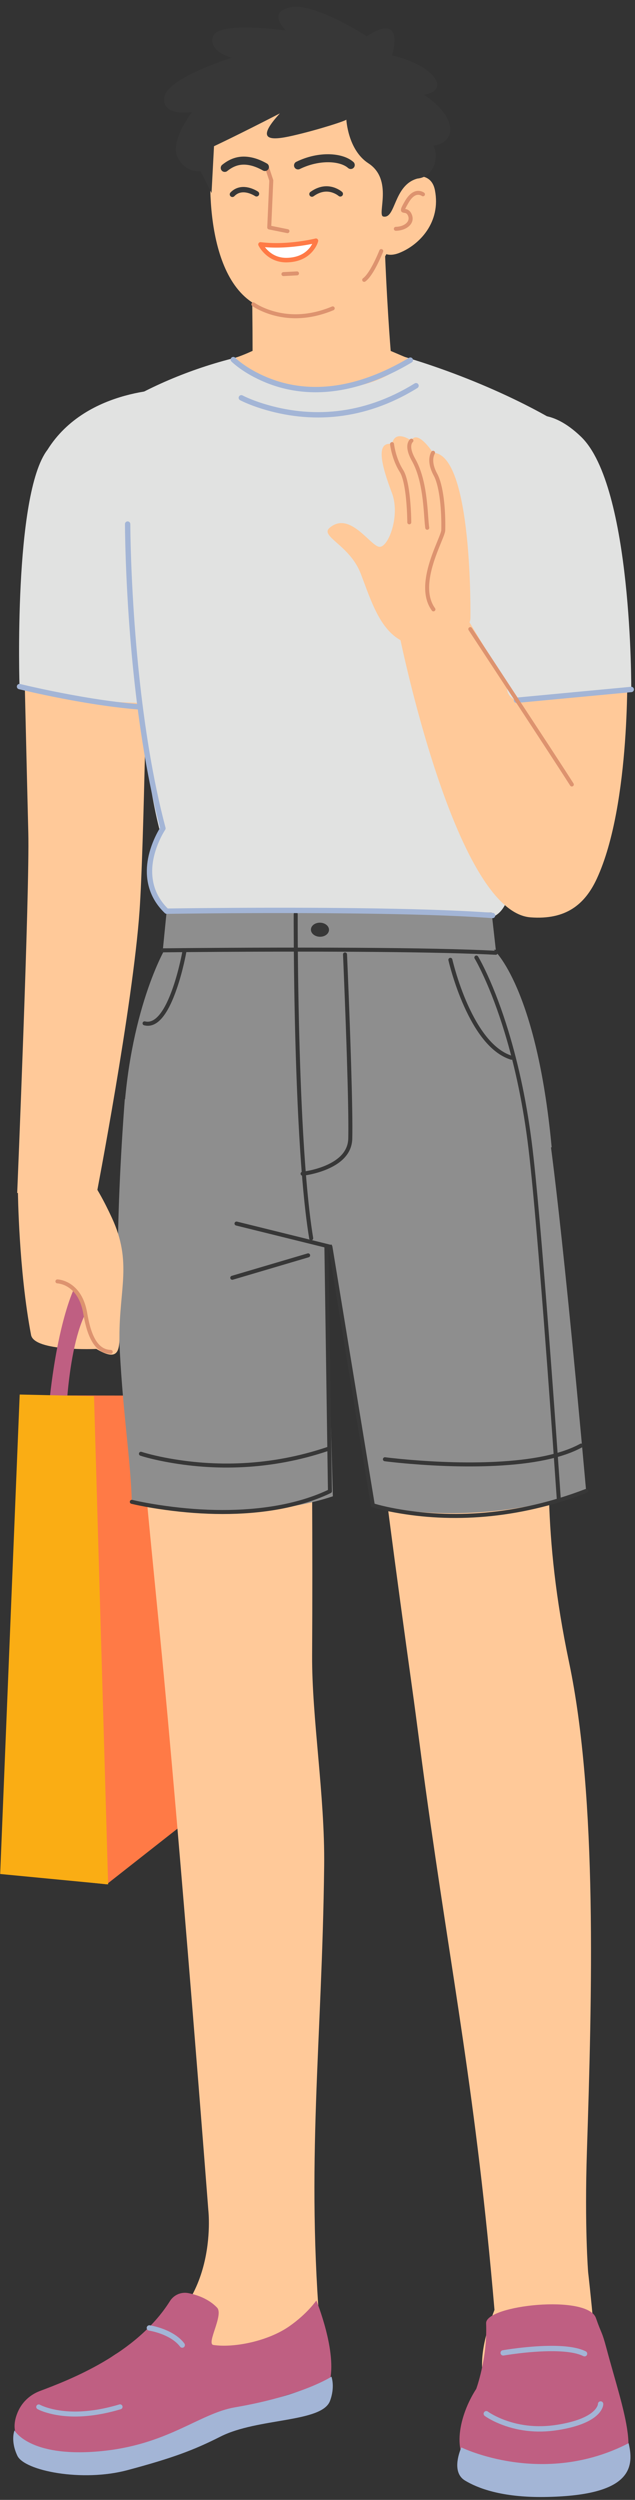 <svg width="88" height="346" viewBox="0 0 88 346" fill="none" xmlns="http://www.w3.org/2000/svg">
<rect x="0" y="0" width="88" height="346" fill="#333333" stroke="none"/>
<g clip-path="url(#clip0_2_1578)">
<path fill-rule="evenodd" clip-rule="evenodd" d="M3.843 193.131L24.098 193.168L25.978 252.009L14.776 260.806L3.938 259.586C3.938 259.586 2.987 203.344 3.843 193.131Z" fill="#FF7A46"/>
<path fill-rule="evenodd" clip-rule="evenodd" d="M3.279 88.081C3.279 88.081 3.701 106.466 3.922 115.242C4.126 123.331 2.384 165.116 2.384 165.116L13.326 165.571C13.326 165.571 18.42 139.165 19.341 126.029C19.95 117.351 20.404 88.047 20.404 88.047C20.404 88.047 5.878 83.963 3.279 88.081Z" fill="#FFC999"/>
<path fill-rule="evenodd" clip-rule="evenodd" d="M76.45 158.775L49.99 171.546C49.99 171.546 43.471 173.633 38.872 170.925C31.662 166.677 21.623 158.837 17.06 156.327C17.707 139.914 22.986 131.123 22.986 131.123L68.432 131.448C68.432 131.448 74.372 136.593 76.45 158.775Z" fill="#8E8E8E"/>
<path fill-rule="evenodd" clip-rule="evenodd" d="M2.705 95.028C2.705 95.028 1.841 68.419 6.574 62.261C12.048 53.499 23.945 53.856 23.945 53.856L22.702 97.288C22.702 97.288 11.788 97.687 2.705 95.028Z" fill="#E1E2E1"/>
<path fill-rule="evenodd" clip-rule="evenodd" d="M23.093 126.322C35.326 127.154 68.115 126.986 68.115 126.986C71.764 125.676 70.865 118.105 70.865 118.105L77.046 58.344C77.046 58.344 68.96 53.282 56.259 49.455C42.777 45.393 27.001 49.981 17.373 55.612L17.809 73.372C17.809 73.372 18.8 102.398 22.165 115.044C18.883 121.652 23.093 126.322 23.093 126.322Z" fill="#E1E2E1"/>
<path fill-rule="evenodd" clip-rule="evenodd" d="M86.913 91.63C86.913 91.63 87.497 111.264 82.714 121.607C81.036 125.233 78.38 127.334 73.521 126.968C62.982 126.175 55.287 87.578 55.287 87.578L64.931 85.915L71.855 97.369L86.913 91.63Z" fill="#FFC999"/>
<path fill-rule="evenodd" clip-rule="evenodd" d="M71.344 153.952C71.344 153.952 54.612 157.56 50.938 168.153C49.051 173.599 52.625 201.354 57.102 233.542C57.859 238.98 58.221 242.076 59.008 247.764C62.625 273.892 65.984 290.029 68.527 319.708C60.779 339.403 81.563 334.928 82.575 331.505C83.216 329.339 81.504 314.477 81.504 314.477C81.504 314.477 80.997 308.182 81.336 297.741C82.025 276.454 82.82 248.903 78.86 230.062C71.382 194.472 82.365 184.591 71.344 153.952Z" fill="#FFC999"/>
<path fill-rule="evenodd" clip-rule="evenodd" d="M21.456 155.989C15.859 164.463 18.288 186.839 22.192 226.59C24.924 254.406 28.873 305.923 28.873 305.923C28.873 305.923 30.543 320.397 18.295 324.712C12.815 326.642 7.556 334.574 9.109 336.403C11.695 339.451 28.206 335.608 36.465 327.441C40.487 327.322 44.717 326.69 44.461 323.738C42.344 299.405 44.645 282.726 44.923 258.23C45.035 248.487 43.203 237.787 43.254 229.096C43.429 198.832 42.792 166.046 42.792 166.046C42.792 166.046 34.782 135.809 21.456 155.989Z" fill="#FFC999"/>
<path fill-rule="evenodd" clip-rule="evenodd" d="M75.835 155.141C75.835 155.141 58.914 138.35 45.594 168.94C47.325 184.85 51.669 208.336 51.669 208.336C51.669 208.336 65.234 211.842 81.228 206.355C77.441 164.227 75.835 155.141 75.835 155.141Z" fill="#8E8E8E"/>
<path fill-rule="evenodd" clip-rule="evenodd" d="M46.128 207.098C33.545 211.272 18.268 207.864 18.268 207.864C17.955 196.998 14.734 186.21 17.292 152.156C35.251 136.764 44.909 162.243 44.909 162.243L46.128 207.098Z" fill="#8E8E8E"/>
<path fill-rule="evenodd" clip-rule="evenodd" d="M83.972 342.509C89.597 341.774 86.348 333.661 84.067 325.098C83.371 322.487 83.413 323.208 82.588 320.837C81.431 317.511 67.266 319.056 67.367 321.559C67.565 326.382 66.001 330.633 66.001 330.633C63.576 334.375 62.538 339.691 65.449 341.63C73.031 346.682 83.972 342.509 83.972 342.509Z" fill="#BF5F82"/>
<path fill-rule="evenodd" clip-rule="evenodd" d="M45.657 329.717C45.657 329.717 32.95 333.349 28.68 335.555C24.41 337.762 11.665 343.656 2.965 338.088C1.62 336.683 1.928 334.984 2.548 333.659C3.137 332.399 4.208 331.432 5.509 330.939C9.452 329.451 18.877 325.913 23.548 318.491C24.094 317.622 25.111 317.183 26.117 317.385C27.335 317.631 28.921 318.177 30.08 319.388C31.044 320.397 28.542 324.408 29.575 324.561C32.416 324.98 37.143 324.046 40.13 321.947C42.632 320.188 43.839 318.401 43.839 318.401C43.839 318.401 46.787 325.595 45.657 329.717Z" fill="#BF5F82"/>
<path fill-rule="evenodd" clip-rule="evenodd" d="M32.702 49.483C32.702 49.483 33.913 53.687 43.723 53.907C53.742 54.132 56.558 49.601 56.558 49.601L54.145 48.572C54.145 48.572 53.544 41.501 53.213 31.184C42.295 27.598 34.774 30.875 34.774 30.875C34.774 30.875 35.004 41.564 35.003 48.56C35.003 48.56 33.736 49.158 32.702 49.483Z" fill="#FFC999"/>
<path fill-rule="evenodd" clip-rule="evenodd" d="M56.036 23.363C56.036 23.363 56.586 8.072 45.052 7.727C31.121 7.312 30.509 15.192 29.67 18.879C28.779 22.796 27.94 39.234 36.366 42.604C39.941 43.781 42.153 44.436 48.202 40.827C57.003 35.575 56.036 23.363 56.036 23.363Z" fill="#FFC999"/>
<path fill-rule="evenodd" clip-rule="evenodd" d="M52.833 34.743L52.859 26.18C52.859 26.18 59.434 21.99 60.275 26.335C61.132 30.765 58.131 33.898 55.344 35.002C53.553 35.713 52.833 34.743 52.833 34.743Z" fill="#FFC999"/>
<path fill-rule="evenodd" clip-rule="evenodd" d="M50.841 5.029C50.841 5.029 43.571 0.311 40.245 1.009C36.919 1.707 39.617 4.224 39.617 4.224C39.617 4.224 30.331 2.891 29.541 4.996C28.751 7.102 32.111 8.004 32.111 8.004C32.111 8.004 23.121 10.771 22.762 13.494C22.402 16.216 26.633 15.499 26.633 15.499C26.633 15.499 23.515 19.464 24.608 21.737C25.701 24.011 27.782 23.688 27.782 23.688L29.316 26.718L29.658 20.238C29.658 20.238 32.869 18.742 38.79 15.692C35.253 19.526 37.501 19.476 40.527 18.787C44.074 17.979 48.209 16.637 47.996 16.539C47.996 16.539 48.197 20.745 51.048 22.599C54.546 24.872 52.205 29.779 53.114 29.969C54.862 30.349 54.518 25.622 57.839 24.717C60.444 24.452 60.793 21.243 60.039 20.181C63.473 19.619 63.258 16.074 58.74 13.108C62.59 12.504 60.114 9.007 54.343 7.669C55.982 1.265 50.841 5.029 50.841 5.029Z" fill="#373737"/>
<path d="M41.057 22.397C44.157 20.877 47.506 21.113 48.977 22.422C49.206 22.626 49.227 22.978 49.022 23.207C48.818 23.437 48.467 23.457 48.237 23.253C47.128 22.265 44.264 22.063 41.547 23.395C41.271 23.53 40.938 23.416 40.803 23.141C40.667 22.865 40.781 22.532 41.057 22.397Z" fill="#373737"/>
<path d="M36.915 22.916C37.044 22.873 37.184 22.932 37.245 23.049L37.262 23.091L37.858 24.888L37.871 24.987L37.596 31.261L39.895 31.724C40.029 31.751 40.12 31.871 40.115 32.003L40.11 32.048C40.083 32.182 39.963 32.273 39.831 32.268L39.786 32.263L37.257 31.754C37.139 31.73 37.052 31.633 37.038 31.516L37.036 31.472L37.319 25.014L36.74 23.264C36.697 23.134 36.756 22.995 36.873 22.934L36.915 22.916Z" fill="#DD936F"/>
<path d="M43.016 26.564C44.36 25.598 45.673 25.591 46.804 26.166C47.086 26.31 47.291 26.456 47.408 26.561C47.561 26.697 47.574 26.932 47.437 27.084C47.301 27.237 47.066 27.25 46.914 27.113L46.844 27.057C46.76 26.994 46.633 26.911 46.468 26.827C45.568 26.369 44.549 26.375 43.449 27.166C43.283 27.286 43.051 27.248 42.932 27.082C42.812 26.916 42.85 26.684 43.016 26.564Z" fill="#373737"/>
<path d="M33.168 25.939C33.819 25.793 34.496 25.914 35.15 26.198C35.424 26.317 35.633 26.437 35.757 26.522C35.926 26.637 35.97 26.868 35.855 27.037C35.739 27.206 35.508 27.25 35.339 27.134L35.258 27.083C35.163 27.026 35.025 26.952 34.855 26.879C34.331 26.651 33.803 26.557 33.33 26.662C33.014 26.733 32.73 26.891 32.476 27.156C32.335 27.304 32.1 27.309 31.952 27.167C31.804 27.026 31.799 26.791 31.941 26.643C32.296 26.272 32.711 26.041 33.168 25.939Z" fill="#373737"/>
<path fill-rule="evenodd" clip-rule="evenodd" d="M43.785 33.316C43.785 33.316 39.869 34.304 36.1 33.828C36.1 33.828 37.163 36.08 39.81 36C43.152 35.898 43.785 33.316 43.785 33.316Z" fill="white"/>
<path d="M43.709 33.012L43.441 33.074L43.277 33.11C42.926 33.184 42.529 33.258 42.094 33.327C40.232 33.624 38.32 33.738 36.542 33.562C36.406 33.549 36.272 33.534 36.139 33.517C35.894 33.486 35.711 33.738 35.816 33.962C35.96 34.266 36.253 34.705 36.715 35.143C37.522 35.906 38.555 36.352 39.819 36.313C41.342 36.267 42.471 35.733 43.248 34.87C43.741 34.322 43.996 33.773 44.09 33.391C44.146 33.161 43.938 32.954 43.709 33.012ZM43.269 33.752L43.216 33.85C43.099 34.055 42.956 34.257 42.782 34.45C42.118 35.187 41.15 35.645 39.8 35.686C38.713 35.719 37.838 35.341 37.147 34.687L37.011 34.553C36.924 34.462 36.843 34.37 36.768 34.276L36.714 34.207L36.48 34.186C38.319 34.368 40.282 34.251 42.193 33.947C42.416 33.911 42.629 33.874 42.831 33.837L43.269 33.752Z" fill="#FF7A46"/>
<path d="M34.891 41.961C34.981 41.839 35.153 41.812 35.275 41.901L35.345 41.95C35.416 41.997 35.52 42.062 35.656 42.141C35.978 42.326 36.355 42.512 36.785 42.686C39.417 43.75 42.54 43.869 46.003 42.426C46.144 42.367 46.305 42.434 46.363 42.574C46.422 42.714 46.355 42.875 46.215 42.934C42.609 44.436 39.338 44.312 36.579 43.196C36.125 43.012 35.725 42.815 35.381 42.617L35.218 42.521C35.096 42.446 35.006 42.386 34.951 42.346C34.828 42.256 34.801 42.084 34.891 41.961Z" fill="#DD936F"/>
<path d="M41.146 37.565C41.298 37.557 41.427 37.674 41.435 37.826C41.442 37.962 41.348 38.081 41.219 38.109L41.175 38.114L39.293 38.212C39.141 38.219 39.012 38.103 39.004 37.951C38.997 37.815 39.09 37.696 39.22 37.668L39.264 37.662L41.146 37.565Z" fill="#DD936F"/>
<path d="M56.106 27.848C56.88 26.509 57.77 26.199 58.553 26.543C58.659 26.59 58.737 26.638 58.785 26.676C58.905 26.769 58.927 26.942 58.834 27.062C58.751 27.168 58.605 27.197 58.489 27.137L58.448 27.11C58.433 27.099 58.393 27.074 58.331 27.047C57.81 26.817 57.218 27.023 56.582 28.123L56.371 28.497C56.283 28.657 56.219 28.781 56.178 28.873L56.156 28.923L56.163 28.924C56.319 28.949 56.411 28.974 56.521 29.033L56.578 29.065C56.774 29.183 56.932 29.371 57.05 29.64C57.607 30.916 56.367 31.915 54.861 31.946C54.709 31.949 54.584 31.828 54.581 31.677C54.578 31.525 54.698 31.399 54.85 31.396C56.026 31.372 56.899 30.668 56.546 29.861C56.473 29.692 56.39 29.594 56.296 29.538C56.243 29.506 56.201 29.491 56.12 29.475L56.001 29.457C55.692 29.413 55.512 29.275 55.575 28.939C55.613 28.742 55.76 28.445 56.106 27.848Z" fill="#DD936F"/>
<path fill-rule="evenodd" clip-rule="evenodd" d="M72.157 96.947L87.482 95.426C87.482 95.426 87.648 67.293 80.514 60.441C72.201 52.459 67.368 63.07 67.368 63.07C67.368 63.07 67.052 68.91 68.213 79.237C69.052 86.717 69.889 92.736 70.287 95.487C70.418 96.398 71.243 97.038 72.157 96.947Z" fill="#E1E2E1"/>
<path fill-rule="evenodd" clip-rule="evenodd" d="M65.192 85.573C65.192 85.573 65.551 62.788 60.018 62.664C57.594 59.215 57.018 60.989 57.018 60.989C57.018 60.989 54.734 59.329 54.328 61.463C52.016 61.055 52.859 64.414 54.305 68.206C55.495 71.322 53.856 75.713 52.607 75.685C51.357 75.657 48.497 70.641 45.673 73.058C44.286 74.246 48.477 75.443 49.996 79.407C51.514 83.37 52.775 87.654 56.317 88.983C59.861 90.313 65.144 87.716 65.192 85.573Z" fill="#FFC999"/>
<path d="M59.792 62.506C59.879 62.381 60.05 62.351 60.175 62.438C60.285 62.515 60.322 62.659 60.268 62.777L60.243 62.821C60.226 62.846 60.191 62.912 60.153 63.019C59.943 63.608 59.998 64.408 60.516 65.425L60.59 65.565C61.462 67.173 61.767 70.526 61.704 73.383C61.7 73.589 61.615 73.872 61.42 74.372L60.825 75.842C60.733 76.075 60.65 76.285 60.569 76.498C60.072 77.808 59.739 78.941 59.576 80.017C59.317 81.724 59.523 83.123 60.291 84.183C60.38 84.306 60.353 84.478 60.23 84.567C60.107 84.656 59.935 84.629 59.846 84.506C58.98 83.312 58.753 81.771 59.032 79.935C59.202 78.813 59.545 77.646 60.055 76.303L60.246 75.811L60.819 74.396L60.976 73.993C61.096 73.67 61.152 73.473 61.154 73.371C61.213 70.691 60.931 67.496 60.171 65.952L60.106 65.827C59.445 64.606 59.363 63.598 59.634 62.835C59.689 62.68 59.747 62.57 59.792 62.506Z" fill="#DD936F"/>
<path d="M56.854 60.768C56.976 60.677 57.148 60.703 57.239 60.825C57.319 60.933 57.308 61.081 57.219 61.176L57.182 61.209C57.174 61.215 57.145 61.247 57.109 61.311C56.889 61.699 56.939 62.372 57.501 63.417L57.571 63.545C58.129 64.539 58.532 65.741 58.817 67.14C58.987 67.979 59.111 68.861 59.207 69.846L59.242 70.225C59.254 70.353 59.265 70.484 59.276 70.62L59.385 72.069L59.404 72.315C59.43 72.62 59.454 72.836 59.481 73.006C59.505 73.156 59.402 73.297 59.252 73.321C59.102 73.345 58.961 73.243 58.937 73.093L58.916 72.945C58.899 72.815 58.883 72.664 58.866 72.48L58.801 71.636L58.761 71.088C58.727 70.643 58.696 70.271 58.66 69.899C58.565 68.932 58.444 68.068 58.278 67.25C58.022 65.992 57.669 64.906 57.194 64.004L57.091 63.814C56.377 62.541 56.297 61.63 56.63 61.04C56.706 60.906 56.787 60.817 56.854 60.768Z" fill="#DD936F"/>
<path d="M54.298 61.19C54.449 61.173 54.585 61.282 54.602 61.433L54.618 61.552C54.623 61.588 54.629 61.629 54.637 61.677C54.67 61.876 54.714 62.098 54.771 62.337C54.934 63.022 55.166 63.706 55.478 64.342C55.556 64.501 55.639 64.656 55.726 64.805L55.86 65.025C56.282 65.691 56.569 66.876 56.758 68.452C56.859 69.294 56.925 70.194 56.964 71.094L56.977 71.46C56.981 71.579 56.984 71.693 56.987 71.802L56.995 72.296C56.996 72.448 56.873 72.571 56.721 72.572C56.569 72.572 56.446 72.449 56.445 72.297L56.441 71.975C56.436 71.716 56.427 71.428 56.414 71.117C56.376 70.23 56.311 69.344 56.212 68.518C56.04 67.086 55.783 65.993 55.442 65.398L55.395 65.32C55.247 65.087 55.11 64.841 54.984 64.584C54.652 63.908 54.407 63.186 54.236 62.465C54.191 62.275 54.153 62.096 54.123 61.929L54.094 61.766C54.073 61.638 54.061 61.545 54.055 61.494C54.038 61.343 54.147 61.207 54.298 61.19Z" fill="#DD936F"/>
<path fill-rule="evenodd" clip-rule="evenodd" d="M22.559 131.531L23.098 126.114L68.13 126.291L68.71 131.454C68.71 131.454 27.151 131.635 22.559 131.531Z" fill="#8E8E8E"/>
<path d="M40.98 126.238C41.118 126.238 41.232 126.339 41.253 126.471L41.257 126.597L41.259 128.657L41.269 130.681C41.278 131.988 41.291 133.365 41.309 134.799L41.318 135.417C41.39 140.712 41.521 145.968 41.723 150.92L41.768 151.977C42.127 160.246 42.662 166.899 43.401 171.341C43.426 171.493 43.324 171.636 43.172 171.661C43.021 171.686 42.878 171.584 42.852 171.433C42.122 167.043 41.591 160.533 41.232 152.451L41.212 152.001C40.999 147.088 40.859 141.853 40.778 136.559L40.746 134.195C40.734 133.182 40.724 132.198 40.717 131.25L40.7 127.652L40.701 126.515C40.701 126.361 40.826 126.237 40.98 126.238Z" fill="#373737"/>
<path d="M47.802 131.821C47.94 131.815 48.059 131.911 48.086 132.042L48.093 132.12L48.208 134.847L48.305 137.28C48.337 138.103 48.369 138.936 48.401 139.774L48.462 141.453C48.489 142.176 48.514 142.888 48.538 143.587L48.656 147.22C48.801 152.032 48.864 155.632 48.82 157.593C48.776 159.539 47.467 160.918 45.349 161.824C44.608 162.141 43.816 162.378 43.026 162.547C42.804 162.594 42.596 162.633 42.403 162.664L42.134 162.705C42.059 162.716 42.002 162.723 41.965 162.727C41.812 162.743 41.675 162.632 41.659 162.48C41.643 162.327 41.753 162.19 41.906 162.174L42.039 162.157C42.079 162.152 42.125 162.145 42.178 162.137C42.398 162.104 42.644 162.059 42.91 162.003C43.668 161.841 44.425 161.615 45.13 161.313C47.069 160.483 48.226 159.265 48.264 157.581L48.271 157.188C48.301 155.031 48.227 151.256 48.071 146.301L48.006 144.3C47.975 143.38 47.942 142.436 47.907 141.473L47.782 138.128L47.608 133.806L47.536 132.111C47.529 131.957 47.648 131.828 47.802 131.821Z" fill="#373737"/>
<path d="M32.844 169.079L45.858 172.295C45.95 172.318 46.023 172.386 46.054 172.474L46.065 172.52L51.916 208.121L52.162 208.193C52.237 208.214 52.318 208.236 52.403 208.259L52.534 208.294C53.177 208.462 53.927 208.63 54.777 208.788C62.501 210.217 71.578 209.765 81.129 206.095C81.272 206.04 81.433 206.112 81.488 206.255C81.543 206.398 81.471 206.559 81.328 206.614C71.673 210.325 62.494 210.781 54.676 209.334C53.812 209.175 53.049 209.003 52.393 208.832L52.131 208.761C52.048 208.739 51.971 208.717 51.898 208.696L51.684 208.632C51.639 208.618 51.604 208.607 51.582 208.6C51.498 208.572 51.433 208.506 51.405 208.424L51.395 208.381L45.546 172.791L32.71 169.619C32.576 169.586 32.489 169.461 32.5 169.327L32.507 169.282C32.54 169.148 32.666 169.061 32.799 169.072L32.844 169.079Z" fill="#373737"/>
<path fill-rule="evenodd" clip-rule="evenodd" d="M2.008 336.382C2.008 336.382 4.015 340.112 13.622 339.292C23.23 338.471 27.543 334.045 32.575 333.186C41.929 331.588 45.933 328.945 45.933 328.945C45.933 328.945 46.467 330.355 45.729 332.31C44.59 335.324 35.712 334.631 30.566 337.234C26.842 339.117 23.92 340.21 17.662 341.884C11.404 343.558 3.395 341.985 2.405 339.889C1.415 337.794 2.008 336.382 2.008 336.382Z" fill="#A3B5D6"/>
<path fill-rule="evenodd" clip-rule="evenodd" d="M13.355 186.702C13.355 186.702 4.749 187.092 4.305 184.771C2.586 175.766 2.483 164.907 2.483 164.907C2.483 164.907 3.143 159.962 6.86 159.411C10.368 158.892 13.448 164.092 15.522 168.593C18.321 174.666 16.532 178.359 16.553 185.064C16.559 187.193 16.161 188.376 13.355 186.702Z" fill="#FFC999"/>
<path fill-rule="evenodd" clip-rule="evenodd" d="M63.931 338.736C63.931 338.736 75.226 344.294 87.117 338.153C88.004 341.822 87.123 345.447 75.433 345.6C69.455 345.678 66.141 344.352 64.438 343.321C62.68 342.257 63.526 339.716 63.931 338.736Z" fill="#A3B5D6"/>
<path d="M45.23 172.274C45.368 172.273 45.485 172.372 45.508 172.503L45.512 172.548L46.005 206.389C46.006 206.497 45.945 206.597 45.847 206.644C43.4 207.814 40.633 208.608 37.605 209.067C32.538 209.835 27.125 209.636 21.928 208.84C21.034 208.703 20.213 208.557 19.477 208.41L19.206 208.355C19.036 208.321 18.88 208.287 18.735 208.256L18.201 208.134C18.052 208.097 17.962 207.946 17.998 207.797C18.035 207.648 18.186 207.557 18.335 207.594L18.587 207.653L19 207.744C19.101 207.766 19.206 207.788 19.317 207.811C20.112 207.974 21.016 208.138 22.012 208.29C27.158 209.079 32.518 209.276 37.521 208.518C40.363 208.087 42.966 207.357 45.278 206.296L45.446 206.217L44.956 172.557C44.954 172.418 45.053 172.302 45.185 172.279L45.23 172.274Z" fill="#373737"/>
<path d="M42.623 173.482C42.77 173.438 42.925 173.522 42.968 173.67C43.007 173.802 42.943 173.941 42.822 173.999L42.78 174.015L32.269 177.12C32.122 177.163 31.967 177.079 31.924 176.932C31.884 176.799 31.949 176.661 32.069 176.602L32.111 176.586L42.623 173.482Z" fill="#373737"/>
<path d="M22.555 131.253L26.171 131.219L30.849 131.186C35.848 131.156 40.912 131.145 45.775 131.161L49.311 131.177C57.69 131.227 64.359 131.36 68.716 131.594C68.869 131.603 68.986 131.734 68.978 131.887C68.97 132.04 68.839 132.158 68.686 132.15L67.467 132.089C63.137 131.893 56.93 131.778 49.307 131.733L48.404 131.728C42.755 131.698 36.758 131.707 30.852 131.742L26.176 131.775L22.562 131.809C22.408 131.811 22.282 131.688 22.28 131.534C22.279 131.381 22.402 131.255 22.555 131.253Z" fill="#373737"/>
<path d="M62.353 132.573C62.503 132.539 62.652 132.633 62.685 132.783L62.721 132.933C62.752 133.058 62.788 133.203 62.831 133.366C62.953 133.833 63.101 134.355 63.275 134.916C63.77 136.519 64.372 138.123 65.082 139.617C66.731 143.089 68.699 145.431 70.963 146.133C71.109 146.178 71.192 146.334 71.146 146.481C71.101 146.627 70.945 146.71 70.798 146.664C68.347 145.904 66.29 143.456 64.58 139.856C63.858 138.335 63.246 136.707 62.743 135.08C62.596 134.606 62.468 134.159 62.357 133.749L62.261 133.386L62.143 132.906C62.109 132.756 62.203 132.607 62.353 132.573Z" fill="#373737"/>
<path d="M65.871 132.288C66.003 132.208 66.174 132.25 66.254 132.381L66.351 132.548L66.504 132.822C66.541 132.889 66.579 132.961 66.62 133.037C66.907 133.577 67.227 134.223 67.572 134.977C68.554 137.125 69.535 139.697 70.451 142.693C71.917 147.491 73.072 152.913 73.797 158.955L73.956 160.341C74.277 163.249 74.656 167.322 75.082 172.379L75.43 176.603C75.519 177.701 75.61 178.83 75.701 179.989L75.811 181.394C76.198 186.344 76.59 191.601 76.972 196.898L77.446 203.556L77.719 207.504C77.73 207.657 77.614 207.79 77.461 207.801C77.308 207.811 77.175 207.695 77.165 207.542L76.593 199.384L76.329 195.717C76.005 191.242 75.674 186.811 75.346 182.585L75.037 178.657L74.654 173.934C74.102 167.284 73.625 162.19 73.245 159.021C72.524 153.012 71.376 147.623 69.919 142.856C69.011 139.884 68.038 137.334 67.066 135.208C66.802 134.63 66.552 134.117 66.322 133.667L66.129 133.298C66.05 133.15 65.978 133.019 65.915 132.906L65.778 132.67C65.698 132.538 65.74 132.367 65.871 132.288Z" fill="#373737"/>
<path d="M80.4 199.831C80.534 199.757 80.703 199.806 80.777 199.941C80.851 200.075 80.802 200.244 80.667 200.318C77.942 201.815 73.829 202.625 68.693 202.878C64.883 203.066 60.805 202.936 56.828 202.604L56.137 202.545C55.574 202.494 55.044 202.442 54.552 202.389L53.815 202.307L53.307 202.245C53.155 202.225 53.048 202.086 53.068 201.933C53.088 201.781 53.227 201.674 53.38 201.694L53.88 201.755L54.322 201.805C55.081 201.889 55.937 201.972 56.874 202.05C60.828 202.379 64.883 202.509 68.665 202.323C73.725 202.074 77.765 201.278 80.4 199.831Z" fill="#373737"/>
<path d="M45.351 200.276C45.497 200.227 45.654 200.305 45.704 200.45C45.753 200.595 45.675 200.753 45.529 200.802C37.602 203.485 29.739 203.637 22.756 202.287C21.84 202.11 21.024 201.92 20.318 201.73L20.036 201.652C19.947 201.627 19.863 201.603 19.785 201.58L19.443 201.474C19.298 201.425 19.219 201.267 19.268 201.122C19.317 200.976 19.474 200.898 19.62 200.947L19.832 201.013L20.061 201.081C20.184 201.116 20.318 201.154 20.463 201.193C21.156 201.379 21.959 201.566 22.861 201.741C29.758 203.074 37.525 202.924 45.351 200.276Z" fill="#373737"/>
<path d="M17.689 72.163C17.893 72.163 18.06 72.329 18.06 72.533L18.066 73.235C18.072 73.809 18.084 74.475 18.103 75.225L18.128 76.159C18.183 78.055 18.27 80.126 18.394 82.332C18.806 89.684 19.543 97.036 20.685 103.894C21.322 107.721 22.071 111.29 22.938 114.552C22.966 114.656 22.947 114.767 22.887 114.856L22.81 114.974C22.758 115.058 22.691 115.17 22.612 115.308C22.401 115.68 22.19 116.102 21.993 116.564C21.106 118.643 20.799 120.777 21.404 122.75C21.729 123.811 22.313 124.793 23.188 125.682L23.248 125.741L25.556 125.711C26.21 125.704 26.911 125.696 27.654 125.689C34.244 125.626 41.143 125.612 47.68 125.675L49.182 125.691C57.188 125.785 63.727 125.994 68.288 126.341C68.492 126.356 68.645 126.534 68.63 126.738C68.614 126.943 68.436 127.096 68.232 127.08L67.426 127.022C63.024 126.717 56.957 126.529 49.633 126.438L49.173 126.433C42.701 126.357 35.815 126.362 29.186 126.417L25.896 126.449L23.104 126.485C23.006 126.486 22.912 126.449 22.841 126.381C21.782 125.362 21.077 124.215 20.695 122.968C20.031 120.799 20.362 118.498 21.311 116.273C21.52 115.784 21.743 115.337 21.967 114.942C22.026 114.838 22.083 114.743 22.135 114.657L22.18 114.583L22.069 114.16C21.31 111.229 20.645 108.062 20.068 104.693L19.954 104.016C18.807 97.128 18.067 89.751 17.653 82.374C17.529 80.161 17.442 78.083 17.387 76.18L17.362 75.243C17.348 74.678 17.337 74.16 17.33 73.694L17.318 72.534C17.318 72.329 17.484 72.163 17.689 72.163Z" fill="#A3B5D6"/>
<path d="M2.345 94.94C2.394 94.741 2.595 94.619 2.794 94.668L3.318 94.794L4.107 94.976C4.319 95.024 4.541 95.074 4.774 95.126C6.322 95.47 7.993 95.813 9.725 96.134C11.916 96.54 14.045 96.879 16.052 97.13C17.218 97.276 18.329 97.39 19.376 97.469C19.58 97.484 19.733 97.662 19.717 97.866C19.702 98.071 19.524 98.224 19.32 98.208C18.261 98.128 17.138 98.013 15.96 97.866C13.938 97.613 11.794 97.272 9.59 96.863C8.043 96.577 6.543 96.272 5.136 95.965L4.613 95.85C4.146 95.746 3.719 95.649 3.336 95.559L2.617 95.388C2.418 95.339 2.296 95.138 2.345 94.94Z" fill="#A3B5D6"/>
<path d="M57.461 53.069C57.635 52.962 57.864 53.016 57.971 53.19C58.079 53.364 58.025 53.592 57.851 53.7C50.46 58.272 42.969 58.657 36.264 56.569C35.439 56.312 34.703 56.037 34.064 55.761C33.93 55.702 33.805 55.647 33.691 55.593L33.369 55.439C33.323 55.416 33.289 55.398 33.266 55.386C33.086 55.289 33.018 55.064 33.115 54.883C33.212 54.703 33.437 54.636 33.617 54.732L33.801 54.825L34.004 54.921C34.112 54.971 34.23 55.025 34.359 55.08C34.973 55.346 35.685 55.612 36.484 55.861C43 57.89 50.272 57.516 57.461 53.069Z" fill="#A3B5D6"/>
<path d="M32.066 49.508C32.21 49.363 32.445 49.363 32.59 49.508L32.672 49.586C32.698 49.61 32.729 49.638 32.764 49.669C32.916 49.804 33.098 49.955 33.31 50.118C33.917 50.586 34.638 51.056 35.467 51.495C41.144 54.498 48.273 54.514 56.68 49.524C56.856 49.419 57.084 49.477 57.188 49.654C57.292 49.83 57.234 50.057 57.058 50.162C48.422 55.287 41.019 55.271 35.12 52.15C34.252 51.691 33.497 51.199 32.857 50.705C32.632 50.531 32.437 50.37 32.272 50.224L32.167 50.129C32.122 50.087 32.088 50.055 32.066 50.032C31.921 49.888 31.921 49.653 32.066 49.508Z" fill="#A3B5D6"/>
<path d="M87.448 95.056C87.651 95.037 87.832 95.187 87.851 95.391C87.869 95.578 87.745 95.745 87.567 95.787L87.517 95.795L71.609 97.292C71.405 97.311 71.224 97.162 71.205 96.958C71.187 96.771 71.311 96.604 71.489 96.562L71.539 96.554L87.448 95.056Z" fill="#A3B5D6"/>
<path d="M65.023 86.841C65.15 86.757 65.321 86.792 65.404 86.919L76.001 103.069C77.695 105.664 78.895 107.513 79.479 108.434C79.561 108.562 79.523 108.732 79.394 108.814C79.266 108.895 79.096 108.857 79.015 108.729L77.738 106.745C76.732 105.193 75.302 103.003 73.53 100.296L70.232 95.267L64.945 87.222C64.861 87.095 64.896 86.924 65.023 86.841Z" fill="#DD936F"/>
<path d="M25.595 131.464C25.747 131.49 25.847 131.635 25.821 131.786L25.737 132.22L25.648 132.649C25.601 132.873 25.548 133.109 25.491 133.356C25.218 134.531 24.892 135.707 24.514 136.805C23.287 140.375 21.808 142.376 19.965 141.907C19.817 141.869 19.727 141.718 19.765 141.569C19.802 141.42 19.954 141.33 20.102 141.368C21.518 141.728 22.856 139.918 23.988 136.625C24.359 135.546 24.68 134.388 24.949 133.23L25.056 132.758C25.089 132.606 25.121 132.459 25.15 132.318L25.258 131.77C25.264 131.738 25.269 131.711 25.273 131.689C25.297 131.553 25.416 131.458 25.55 131.459L25.595 131.464Z" fill="#373737"/>
<path fill-rule="evenodd" clip-rule="evenodd" d="M45.593 128.708C45.58 129.246 45.01 129.669 44.318 129.653C43.627 129.638 43.075 129.189 43.088 128.651C43.101 128.113 43.67 127.69 44.363 127.705C45.054 127.721 45.605 128.169 45.593 128.708Z" fill="#373737"/>
<path fill-rule="evenodd" clip-rule="evenodd" d="M10.229 178.448C10.229 178.448 7.174 184.611 6.365 200.187C6.338 200.702 6.938 202.076 7.449 202.015C8.915 201.839 9.015 199.812 9.015 199.812C9.015 199.812 8.978 187.608 11.823 181.826C12.274 180.374 10.229 178.448 10.229 178.448Z" fill="#BF5F82"/>
<path d="M7.962 177.078C8.11 177.082 8.353 177.115 8.66 177.203C9.165 177.348 9.67 177.599 10.14 177.983C11.072 178.743 11.745 179.92 12.058 181.578L12.163 182.169C12.788 185.531 13.887 186.802 15.352 186.834C15.504 186.837 15.625 186.963 15.621 187.115C15.618 187.267 15.492 187.387 15.34 187.384C13.542 187.345 12.248 185.812 11.586 182.073L11.552 181.871C11.278 180.234 10.655 179.113 9.792 178.409C9.383 178.075 8.945 177.857 8.508 177.732C8.249 177.657 8.052 177.631 7.949 177.628C7.797 177.625 7.677 177.499 7.68 177.347C7.684 177.195 7.81 177.075 7.962 177.078Z" fill="#DD936F"/>
<path d="M16.539 332.79C16.722 332.736 16.914 332.84 16.969 333.023C17.023 333.205 16.919 333.398 16.736 333.452C12.547 334.701 9.138 334.703 6.538 333.951C5.879 333.761 5.43 333.567 5.194 333.432C5.028 333.337 4.971 333.127 5.066 332.961C5.16 332.796 5.371 332.738 5.536 332.833L5.596 332.864C5.648 332.89 5.723 332.926 5.82 332.968C6.072 333.076 6.376 333.186 6.73 333.288C9.203 334.004 12.477 334.001 16.539 332.79Z" fill="#A3B5D6"/>
<path d="M20.754 321.835L20.876 321.856C20.911 321.863 20.952 321.871 20.997 321.88C21.184 321.917 21.392 321.965 21.616 322.025C22.254 322.195 22.893 322.425 23.492 322.725C24.348 323.153 25.053 323.689 25.55 324.35C25.673 324.513 25.64 324.746 25.477 324.869C25.313 324.992 25.081 324.959 24.957 324.795C24.537 324.237 23.922 323.769 23.16 323.388C22.61 323.113 22.017 322.899 21.424 322.741C21.217 322.686 21.024 322.641 20.852 322.607L20.703 322.579C20.678 322.574 20.658 322.571 20.644 322.569C20.441 322.538 20.302 322.35 20.332 322.147C20.36 321.961 20.521 321.829 20.704 321.831L20.754 321.835Z" fill="#A3B5D6"/>
<path d="M82.864 332.734C82.86 332.53 83.023 332.36 83.228 332.356C83.415 332.353 83.573 332.489 83.601 332.67L83.605 332.72C83.607 332.906 83.547 333.171 83.375 333.487C83.111 333.971 82.647 334.443 81.941 334.871C80.888 335.511 79.366 336.015 77.299 336.341C74.271 336.818 71.554 336.421 69.226 335.465C68.651 335.23 68.145 334.977 67.713 334.723C67.45 334.568 67.267 334.446 67.169 334.373C67.005 334.25 66.971 334.018 67.094 333.854C67.216 333.69 67.449 333.656 67.613 333.779L67.686 333.831C67.774 333.892 67.909 333.978 68.088 334.083C68.491 334.32 68.966 334.557 69.507 334.779C71.716 335.686 74.298 336.063 77.183 335.609C79.162 335.296 80.593 334.823 81.556 334.238C82.153 333.875 82.525 333.498 82.724 333.133C82.819 332.958 82.855 332.828 82.863 332.757L82.864 332.734Z" fill="#A3B5D6"/>
<path d="M75.943 324.683C78.237 324.643 80.034 324.867 81.174 325.44C81.357 325.532 81.431 325.755 81.339 325.938C81.247 326.121 81.024 326.194 80.841 326.102C79.838 325.598 78.138 325.386 75.956 325.425C74.673 325.447 73.295 325.555 71.908 325.719C71.357 325.785 70.842 325.855 70.378 325.925L69.797 326.018C69.595 326.054 69.403 325.919 69.367 325.717C69.332 325.515 69.467 325.323 69.669 325.288L70.146 325.211L70.267 325.192C70.738 325.121 71.261 325.05 71.821 324.983C73.231 324.816 74.632 324.706 75.943 324.683Z" fill="#A3B5D6"/>
<path d="M52.933 34.487C53.075 34.542 53.145 34.701 53.089 34.843L53.015 35.027C52.956 35.172 52.887 35.334 52.811 35.507C52.593 36.004 52.356 36.501 52.108 36.965C51.711 37.706 51.323 38.294 50.948 38.681C50.841 38.791 50.735 38.884 50.63 38.961C50.507 39.05 50.335 39.023 50.246 38.9C50.157 38.777 50.184 38.605 50.307 38.515C50.385 38.459 50.467 38.386 50.553 38.298C50.885 37.956 51.248 37.404 51.623 36.706C51.864 36.255 52.095 35.771 52.307 35.286L52.461 34.927L52.577 34.643C52.632 34.502 52.791 34.431 52.933 34.487Z" fill="#DD936F"/>
<path d="M30.797 22.806C31.962 21.872 33.231 21.458 34.825 21.783C35.51 21.922 36.23 22.201 36.988 22.629C37.255 22.78 37.35 23.119 37.199 23.387C37.048 23.654 36.709 23.749 36.441 23.598C35.78 23.225 35.169 22.988 34.603 22.873C33.368 22.621 32.42 22.931 31.492 23.674C31.253 23.866 30.903 23.828 30.711 23.588C30.518 23.349 30.557 22.999 30.797 22.806Z" fill="#373737"/>
<path fill-rule="evenodd" clip-rule="evenodd" d="M14.985 260.809L13.028 193.244L2.729 193.012L0.026 259.373L14.985 260.809Z" fill="#FAAD14"/>
</g>
<defs>
<clipPath id="clip0_2_1578">
<rect width="88" height="346" fill="white"/>
</clipPath>
</defs>
</svg>
